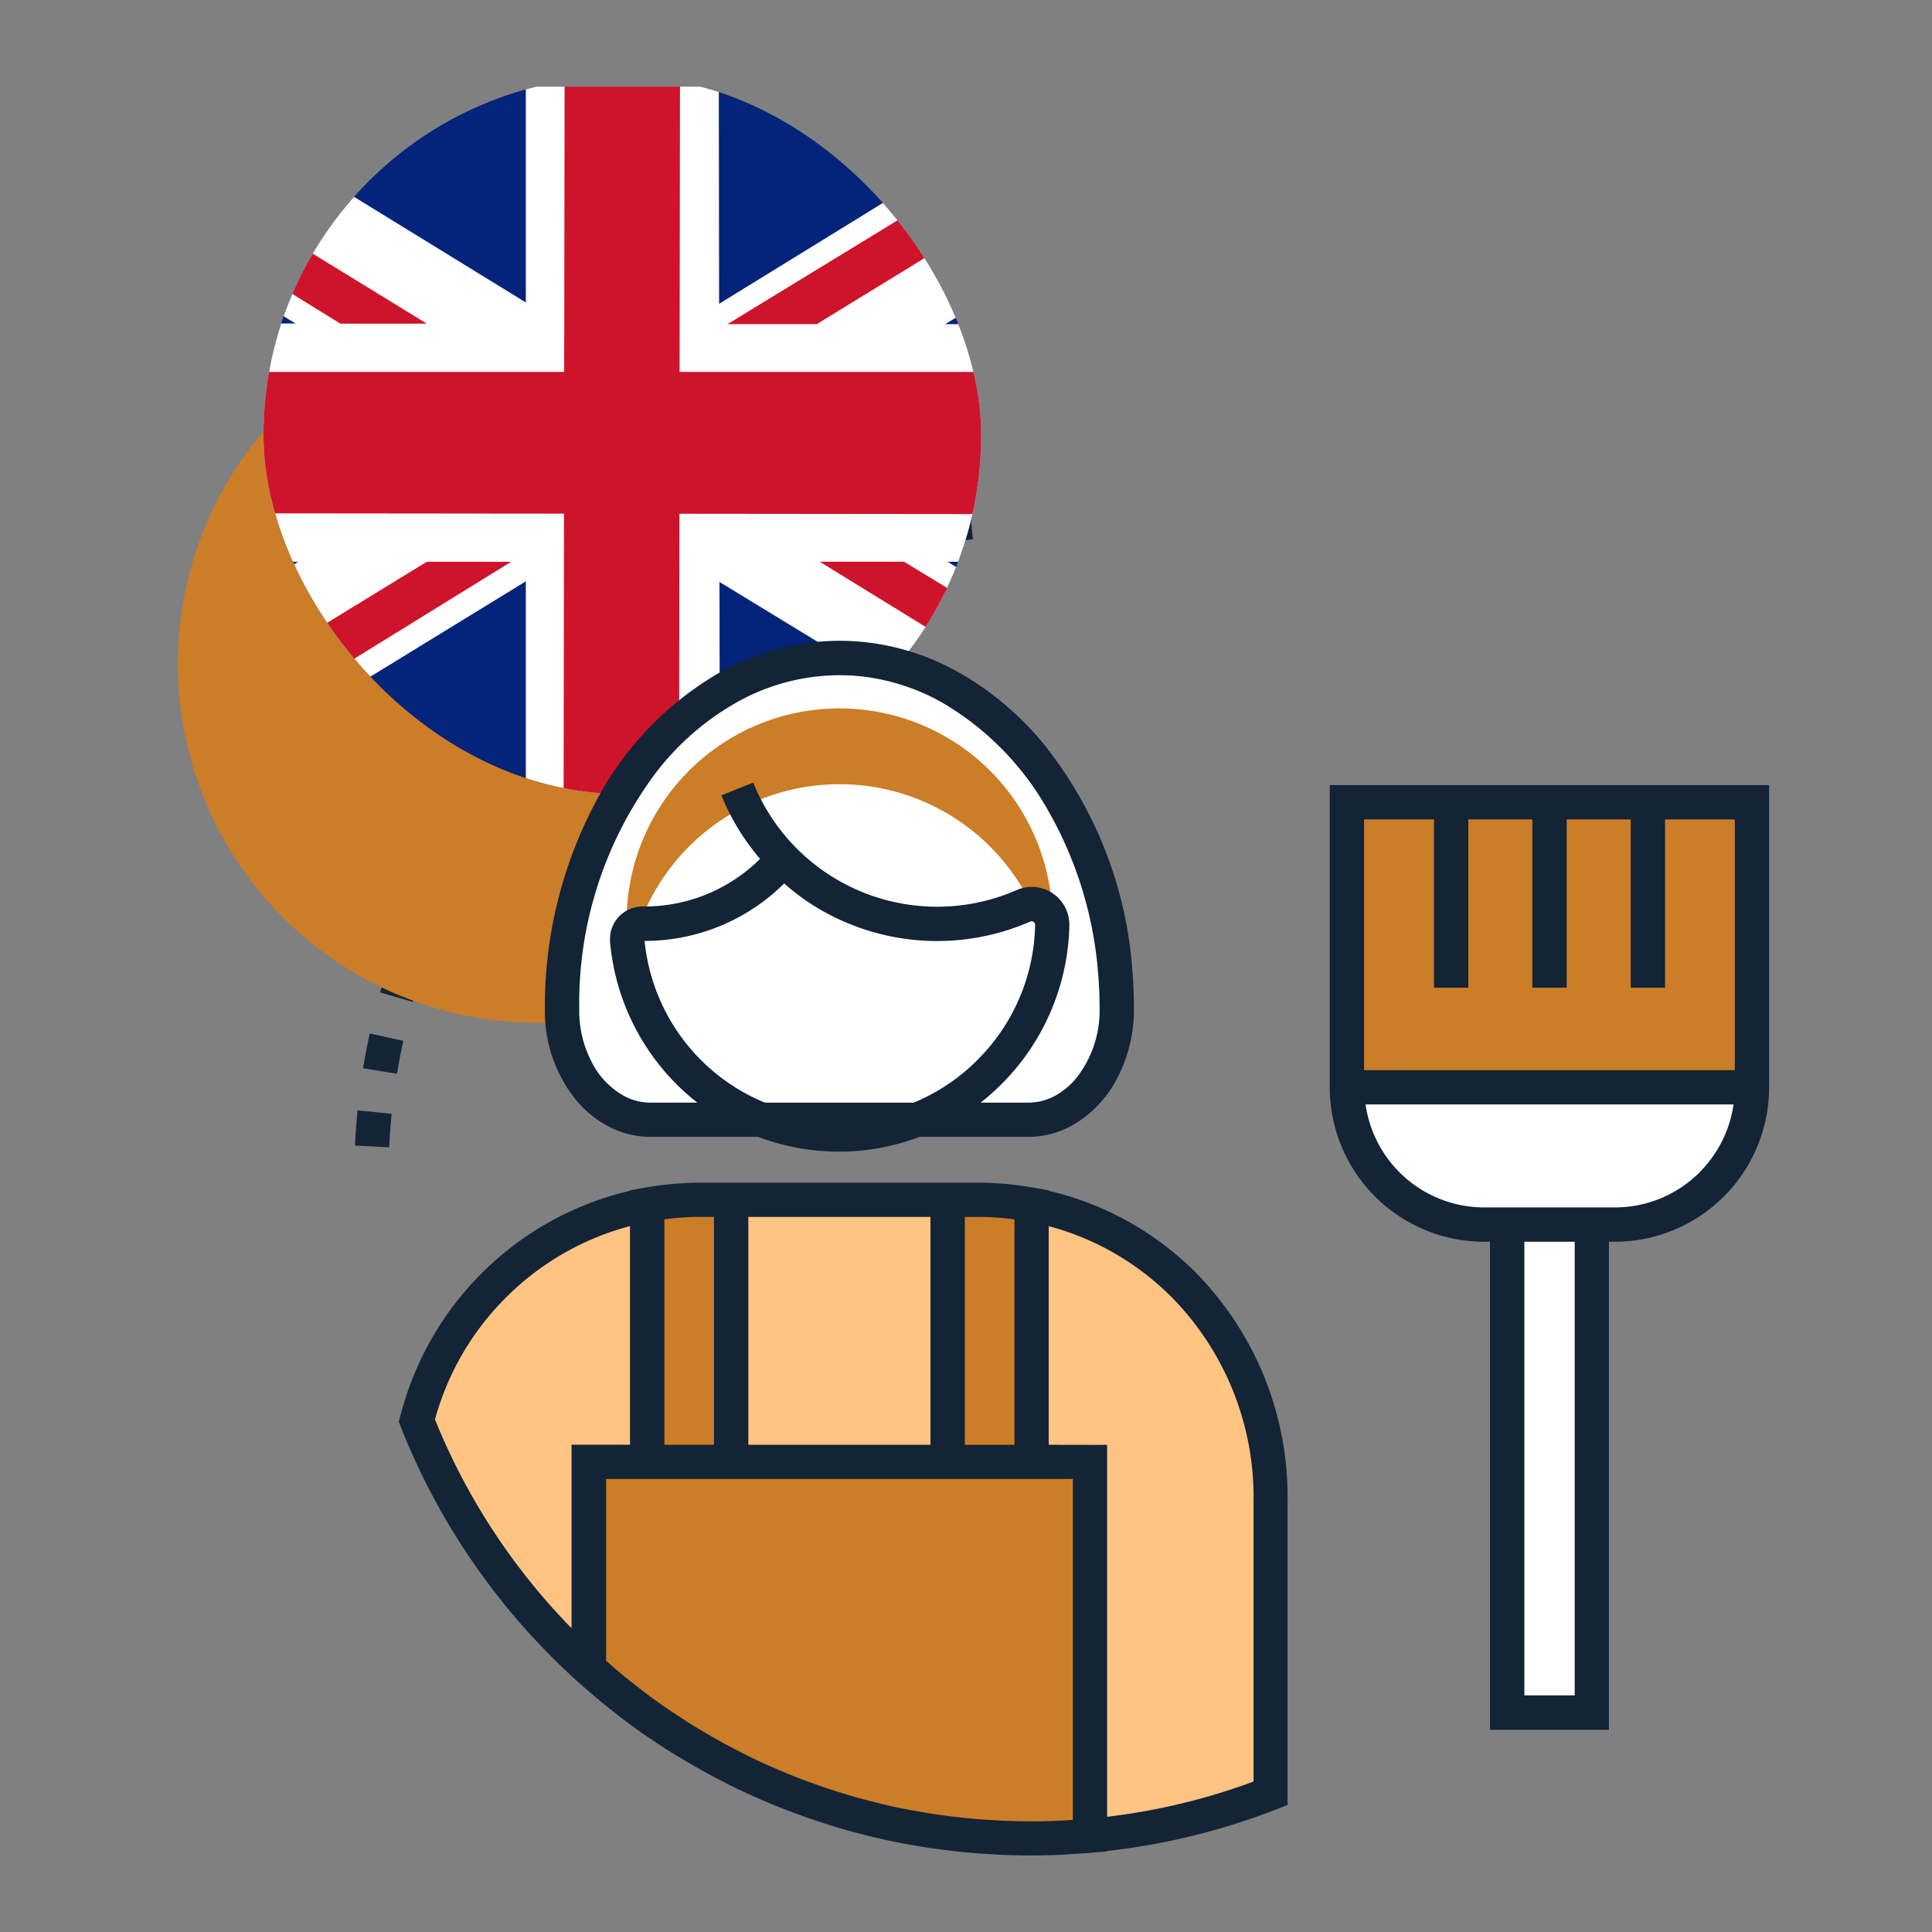 <svg xmlns="http://www.w3.org/2000/svg" xmlns:xlink="http://www.w3.org/1999/xlink" width="76" height="76" viewBox="0 0 76 76"><rect x="0" y="0" width="76" height="76" fill="#808080" stroke="none"/><defs><style>.a{fill:#fff;}.b{fill:none;}.c{fill:#122436;}.d{fill:#cb7d27;}.e{clip-path:url(#a);}.f{fill:#04247b;}.g{fill:#ce142a;}.h{fill:#ffc382;}</style><clipPath id="a"><rect class="a" width="28.231" height="28.231" rx="14.116"/></clipPath></defs><g transform="translate(-2566 -1512)"><g transform="translate(2566 1512)"><rect class="b" width="76" height="76"/></g><g transform="translate(80.814 3)"><g transform="translate(2499.146 1528.871)"><path class="c" d="M52.573,60.943l-.949-.961q-.495.489-.963,1l1,.91Q52.1,61.406,52.573,60.943Z" transform="translate(-43.746 -52.407)"/><path class="c" d="M59.641,54.4q.5-.433,1.017-.841L59.825,52.5q-.547.429-1.071.886l.887,1.018Z" transform="translate(-49.653 -46.945)"/><path class="c" d="M44.614,70.281q.387-.536.8-1.05l-1.052-.846q-.435.542-.843,1.106l1.1.79Z" transform="translate(-38.532 -58.54)"/><path class="c" d="M69.565,47.19l-.706-1.151q-.593.364-1.164.757l.765,1.112Q69,47.535,69.565,47.19Z" transform="translate(-56.179 -42.229)"/><path class="c" d="M38.606,79.461q.323-.577.675-1.136l-1.142-.72q-.371.588-.711,1.2l1.178.659Z" transform="translate(-34.086 -65.271)"/><path class="c" d="M111.006,33.274l-.12-1.345q-.7.062-1.381.16l.19,1.337Q110.345,33.333,111.006,33.274Z" transform="translate(-86.699 -31.929)"/><path class="c" d="M88.133,38.243q.613-.239,1.241-.448l-.424-1.282q-.662.219-1.308.472l.491,1.258Z" transform="translate(-70.74 -35.276)"/><path class="c" d="M78,42.5q.581-.308,1.18-.587l-.57-1.224q-.631.293-1.243.618L78,42.5Z" transform="translate(-63.238 -38.322)"/><path class="c" d="M98.751,35.2q.636-.167,1.285-.3l-.274-1.322q-.683.141-1.353.318l.343,1.306Z" transform="translate(-78.599 -33.135)"/><path class="c" d="M27.58,110.5q.108-.654.248-1.3l-1.319-.289q-.148.676-.262,1.365l1.332.22Z" transform="translate(-25.925 -88.127)"/><path class="c" d="M26.4,121.547q.032-.663.1-1.316l-1.343-.136q-.069.688-.1,1.386l1.349.066Z" transform="translate(-25.052 -96.287)"/><path class="c" d="M33.535,104.3Z" transform="translate(-31.244 -84.758)"/><path class="c" d="M37.088,94.153Z" transform="translate(-33.838 -77.35)"/><path class="c" d="M30.422,98.453l-1.277-.439q-.226.655-.418,1.326l1.3.372Q30.208,99.076,30.422,98.453Z" transform="translate(-27.735 -80.169)"/><path class="c" d="M34.259,88.107l-1.217-.584q-.3.627-.569,1.271l1.246.519Q33.974,88.7,34.259,88.107Z" transform="translate(-30.469 -72.51)"/><path class="c" d="M121.066,36.565h0Z" transform="translate(-95.139 -35.313)"/></g><g transform="translate(2537.495 1539.885)"><path class="d" d="M180.1,91.826h-5.131a5.4,5.4,0,0,1-5.4-5.4V75.214H185.5V86.425A5.4,5.4,0,0,1,180.1,91.826Z" transform="translate(-168.891 -74.539)"/><path class="a" d="M174.967,122.133H180.1a5.4,5.4,0,0,0,5.4-5.4H169.566A5.4,5.4,0,0,0,174.967,122.133Z" transform="translate(-168.891 -104.845)"/><rect class="a" width="3.33" height="19.195" transform="translate(6.976 17.287)"/><path class="c" d="M167.066,72.714V84.6a6.076,6.076,0,0,0,6.076,6.076h.225v19.2h4.681v-19.2h.225a6.076,6.076,0,0,0,6.076-6.076V72.714Zm4.1,1.35v6.621h1.35V74.064h2.52v6.621h1.35V74.064h2.52v6.621h1.35V74.064H183v9.862H168.416V74.064Zm5.536,34.457h-1.98V90.676h1.98Zm4.917-20.579a4.709,4.709,0,0,1-3.341,1.384h-5.131a4.715,4.715,0,0,1-4.672-4.051h14.475A4.713,4.713,0,0,1,181.614,87.942Z" transform="translate(-167.066 -72.714)"/></g><path class="d" d="M92.852,75.7A14.116,14.116,0,1,1,78.737,61.58,14.116,14.116,0,0,1,92.852,75.7Z" transform="translate(2427.565 1459.418)"/><g class="e" transform="translate(2495.551 1512)"><g transform="translate(-8.775 0.382)"><rect class="f" width="45.781" height="28.002" transform="translate(0 0.024)"/><path class="a" d="M321.369,258.431l-13.945,8.588-26.668,16.336v3.1h5.17l40.611-24.9v-3.1l-.829-.024Z" transform="translate(-280.756 -258.431)"/><path class="a" d="M326.537,283.372l-40.5-24.9h-5.285v3.2l40.688,24.806h5.093Z" transform="translate(-280.756 -258.449)"/><path class="a" d="M326.537,284.123H280.756V274.74l45.781.047Z" transform="translate(-280.756 -265.407)"/><path class="a" d="M314.123,258.473v28h7.63l-.039-28Z" transform="translate(-295.028 -258.449)"/><path class="g" d="M326.537,278.088H280.756v5.554l45.781.046Z" transform="translate(-280.756 -266.839)"/><path class="g" d="M343.327,258.431,327.989,267.8h3.51l15.241-9.342-.83-.024Z" transform="translate(-300.96 -258.431)"/><path class="g" d="M321.3,258.473l-.038,28h-4.54l.038-28Z" transform="translate(-296.141 -258.449)"/><path class="g" d="M280.756,258.473l15.2,9.326-3.4,0L280.756,260.5Z" transform="translate(-280.756 -258.449)"/><path class="g" d="M280.756,300.446l15.2-9.31h3.319l-15.069,9.31Z" transform="translate(-280.756 -272.42)"/><path class="g" d="M334.324,291.135l15.126,9.31v-2.123l-11.808-7.187Z" transform="translate(-303.669 -272.42)"/></g></g><path class="a" d="M76.235,71.574a3.067,3.067,0,0,1-.947.8,2.314,2.314,0,0,1-1.092.279H58.423a2.322,2.322,0,0,1-1.086-.275,3.31,3.31,0,0,1-1.326-1.359,4.627,4.627,0,0,1-.55-2.215v-.046a16.04,16.04,0,0,1,3.233-9.911A11.152,11.152,0,0,1,62.146,55.9a8.765,8.765,0,0,1,4.164-1.066q.325,0,.655.025A8.789,8.789,0,0,1,70.636,56,12.006,12.006,0,0,1,75,60.456a16.191,16.191,0,0,1,2.1,6.831q.06.735.06,1.455h0v.006A4.545,4.545,0,0,1,76.235,71.574Z" transform="translate(2451.897 1480.223)"/><path class="h" d="M64.294,136.51a11.362,11.362,0,0,0-8.127-3.4H45.239a11.515,11.515,0,0,0-11.077,8.4c-.043.153-.058.194-.081.287a25.972,25.972,0,0,0,33.591,14.668V144.9a11.881,11.881,0,0,0-3.368-8.38Z" transform="translate(2467.503 1423.08)"/><path class="d" d="M59.14,179.442a25.847,25.847,0,0,0,17.38,6.682q1.18,0,2.333-.1V171.31H59.14Z" transform="translate(2449.211 1395.199)"/><path class="d" d="M70.946,133.115H69.74a11.562,11.562,0,0,0-2.095.191v10.123h3.3V133.115Z" transform="translate(2443.002 1423.08)"/><path class="d" d="M114.713,133.306a11.521,11.521,0,0,0-2.1-.191h-1.2v10.314h3.3Z" transform="translate(2411.054 1423.08)"/><g transform="translate(2500.877 1555.52)"><path class="c" d="M44,143.354h0Z" transform="translate(-40.617 -139.913)"/><path class="c" d="M62.875,134.221h0l-.009-.009-.481.474.481-.474a12.039,12.039,0,0,0-5.836-3.274v-.017l-.552-.1c-.065-.012-.13-.021-.2-.032-.087-.015-.174-.03-.262-.042-.109-.016-.219-.029-.329-.042-.084-.01-.167-.021-.251-.029-.124-.012-.248-.02-.373-.028-.072,0-.143-.011-.214-.015-.2-.009-.4-.015-.595-.015H43.329c-.2,0-.394.005-.589.015-.07,0-.138.01-.208.014-.125.008-.25.016-.374.028-.082.008-.163.019-.244.028-.111.013-.221.025-.331.041-.085.012-.168.027-.252.04s-.147.022-.219.035l-.553.1v.017A12.192,12.192,0,0,0,31.6,139.51v0c-.021.072-.033.115-.046.159s-.026.092-.041.15l-.052.209.079.2a26.659,26.659,0,0,0,6.72,9.8v.006l.223.2c.049.045.1.086.151.131q.274.244.556.48c.1.081.192.163.29.243q.347.284.7.555c.054.042.107.085.162.126q.4.3.818.591l.071.048c.088.061.177.118.266.177.219.147.439.292.663.432.11.069.222.137.333.2q.315.192.636.375c.113.065.226.129.341.192.232.128.466.251.7.372.1.049.19.1.285.147q.5.249,1.009.478l.1.042q.46.2.93.39c.112.044.225.086.337.129q.359.137.722.264.191.066.383.13.358.118.72.227c.124.037.248.075.373.111.283.08.569.155.856.226.081.02.161.043.242.062q.552.131,1.112.239c.1.019.194.034.291.051.279.051.56.1.843.14.134.02.269.037.4.055q.379.05.76.09c.14.015.28.029.421.041.266.023.534.042.8.057.124.007.247.016.372.022.391.017.783.028,1.178.028q.623,0,1.238-.029c.145-.007.289-.02.433-.029.241-.015.482-.027.721-.048l.615-.055v-.014a26.463,26.463,0,0,0,6.682-1.644l.429-.168V143.075A12.558,12.558,0,0,0,62.875,134.221Zm-8.618-2.256c.178,0,.356.005.532.014.058,0,.115.008.172.012.118.008.235.015.352.027.07.007.14.016.21.024l.157.02v8.868H53.728v-8.964h.529Zm3.719,23.718-.074.005c-.136.008-.271.021-.407.027-.39.018-.782.028-1.177.028-.375,0-.748-.01-1.119-.026-.118-.005-.235-.014-.353-.021-.255-.015-.51-.032-.763-.054-.133-.012-.265-.025-.4-.039q-.364-.038-.725-.086c-.127-.017-.254-.033-.381-.052-.27-.04-.538-.086-.8-.134-.09-.016-.182-.031-.272-.048q-.533-.1-1.057-.227c-.077-.018-.152-.039-.228-.058-.273-.068-.544-.139-.814-.215-.119-.034-.237-.07-.355-.106q-.342-.1-.68-.214-.185-.061-.369-.125c-.227-.079-.453-.162-.677-.248-.109-.042-.22-.082-.328-.125q-.434-.173-.86-.361l-.116-.049q-.481-.215-.951-.451c-.1-.048-.19-.1-.285-.147-.219-.113-.437-.227-.652-.346-.111-.061-.22-.124-.33-.186q-.3-.173-.6-.354c-.106-.064-.211-.128-.316-.194-.217-.136-.43-.277-.642-.419-.078-.053-.158-.1-.236-.157q-.433-.3-.854-.614c-.039-.029-.076-.06-.115-.089q-.358-.273-.707-.557c-.088-.072-.174-.146-.26-.218q-.232-.195-.458-.4v-7.148H57.976v13.4Zm-5.6-23.718v8.964H45.21v-8.964Zm-8.518,0v8.964H41.909v-8.869l.167-.021c.07-.008.139-.017.209-.024.114-.011.23-.018.345-.026.058,0,.115-.009.173-.012q.261-.013.526-.013h.531Zm-10.976,7.97.018-.062v0h0a10.8,10.8,0,0,1,2.888-4.847h0a10.807,10.807,0,0,1,4.768-2.7v8.6h-2.3v7.219A25.291,25.291,0,0,1,32.884,139.935Zm24.145.994v-8.6a10.691,10.691,0,0,1,4.874,2.833l.009.009h0a11.205,11.205,0,0,1,3.175,7.906v11.1a25.091,25.091,0,0,1-5.761,1.386v-14.63Z" transform="translate(-31.464 -130.615)"/></g><path class="a" d="M2200.654-1740.2l1.063,2.38-2.226,1.676-3.539.933.661,3.564,3.2,3.485-3.2.326-1.707-.779-1.292-1.26s-.975-5.938,1.292-9.538a20.866,20.866,0,0,1,2.609-3.835,9.7,9.7,0,0,1,4.91-2.676c.906-.046,5.763-.1,7.338,1.716s4.39,4.69,4.625,7.265,1.1,5.77.46,7.068a4.893,4.893,0,0,1-2.592,2.038,8.691,8.691,0,0,1-3.573,0c-1.13-.138,2.512-2.845,3.083-3.626s.871-3.758.882-4.315-.289-.209-.882-.366-.349.223-2,.366-4.648.191-5.761-.63A28.16,28.16,0,0,1,2200.654-1740.2Z" transform="translate(313.972 3280.931)"/><path class="c" d="M75.847,64.691a16.061,16.061,0,0,0-3.466-8.9,11.944,11.944,0,0,0-3.314-2.82,9.641,9.641,0,0,0-4.025-1.245q-.362-.028-.72-.027a9.621,9.621,0,0,0-4.566,1.165,12.667,12.667,0,0,0-5.077,5.282,17.112,17.112,0,0,0-1.943,8.041v.048a5.536,5.536,0,0,0,1.18,3.472A4.232,4.232,0,0,0,55.231,70.8a3.542,3.542,0,0,0,1.652.413H71.761a3.535,3.535,0,0,0,1.664-.421,4.482,4.482,0,0,0,1.807-1.855,5.822,5.822,0,0,0,.676-2.752h0v-.017Q75.907,65.44,75.847,64.691Zm-2.162,4.154a2.885,2.885,0,0,1-.893.759,2.181,2.181,0,0,1-1.03.263H56.882a2.191,2.191,0,0,1-1.025-.259,3.122,3.122,0,0,1-1.251-1.282,4.365,4.365,0,0,1-.519-2.089v-.044a15.133,15.133,0,0,1,3.05-9.35,10.521,10.521,0,0,1,3.257-2.784,8.27,8.27,0,0,1,3.928-1.006q.307,0,.618.023A8.291,8.291,0,0,1,68.4,54.151a11.326,11.326,0,0,1,4.12,4.206A15.276,15.276,0,0,1,74.5,64.8q.057.693.057,1.373h0v.006A4.288,4.288,0,0,1,73.684,68.844Z" transform="translate(2453.885 1482.508)"/><path class="d" d="M73,64.55a8.377,8.377,0,0,1,8.243,6.891,8.377,8.377,0,1,0-16.485,0A8.377,8.377,0,0,1,73,64.55Z" transform="translate(2445.21 1475.298)"/><g transform="translate(2509.185 1539.786)"><path class="c" d="M79.853,76.877a1.487,1.487,0,0,0-1.038-.426,1.459,1.459,0,0,0-.591.125h0a7.8,7.8,0,0,1-10.363-4.227l-1.252.5a9.124,9.124,0,0,0,1.521,2.5,6.436,6.436,0,0,1-4.545,1.872c-.025,0-.049,0-.074,0a1.287,1.287,0,0,0-.9.367,1.265,1.265,0,0,0-.383.906c0,.036,0,.073,0,.11a9.053,9.053,0,0,0,9.018,8.262q.286,0,.576-.018a9.1,9.1,0,0,0,8.474-8.82v-.088A1.491,1.491,0,0,0,79.853,76.877Zm-3.06,6.266a7.659,7.659,0,0,1-5.049,2.36q-.248.015-.493.015a7.7,7.7,0,0,1-7.663-6.941,7.789,7.789,0,0,0,5.49-2.261,9.2,9.2,0,0,0,.838.659,9.153,9.153,0,0,0,8.852.836h0l.045-.01a.141.141,0,0,1,.094.042.133.133,0,0,1,.042.1V78A7.687,7.687,0,0,1,76.794,83.143Z" transform="translate(-62.23 -72.349)"/><path class="c" d="M62.246,95.522h0Z" transform="translate(-62.242 -89.264)"/></g></g></g></svg>